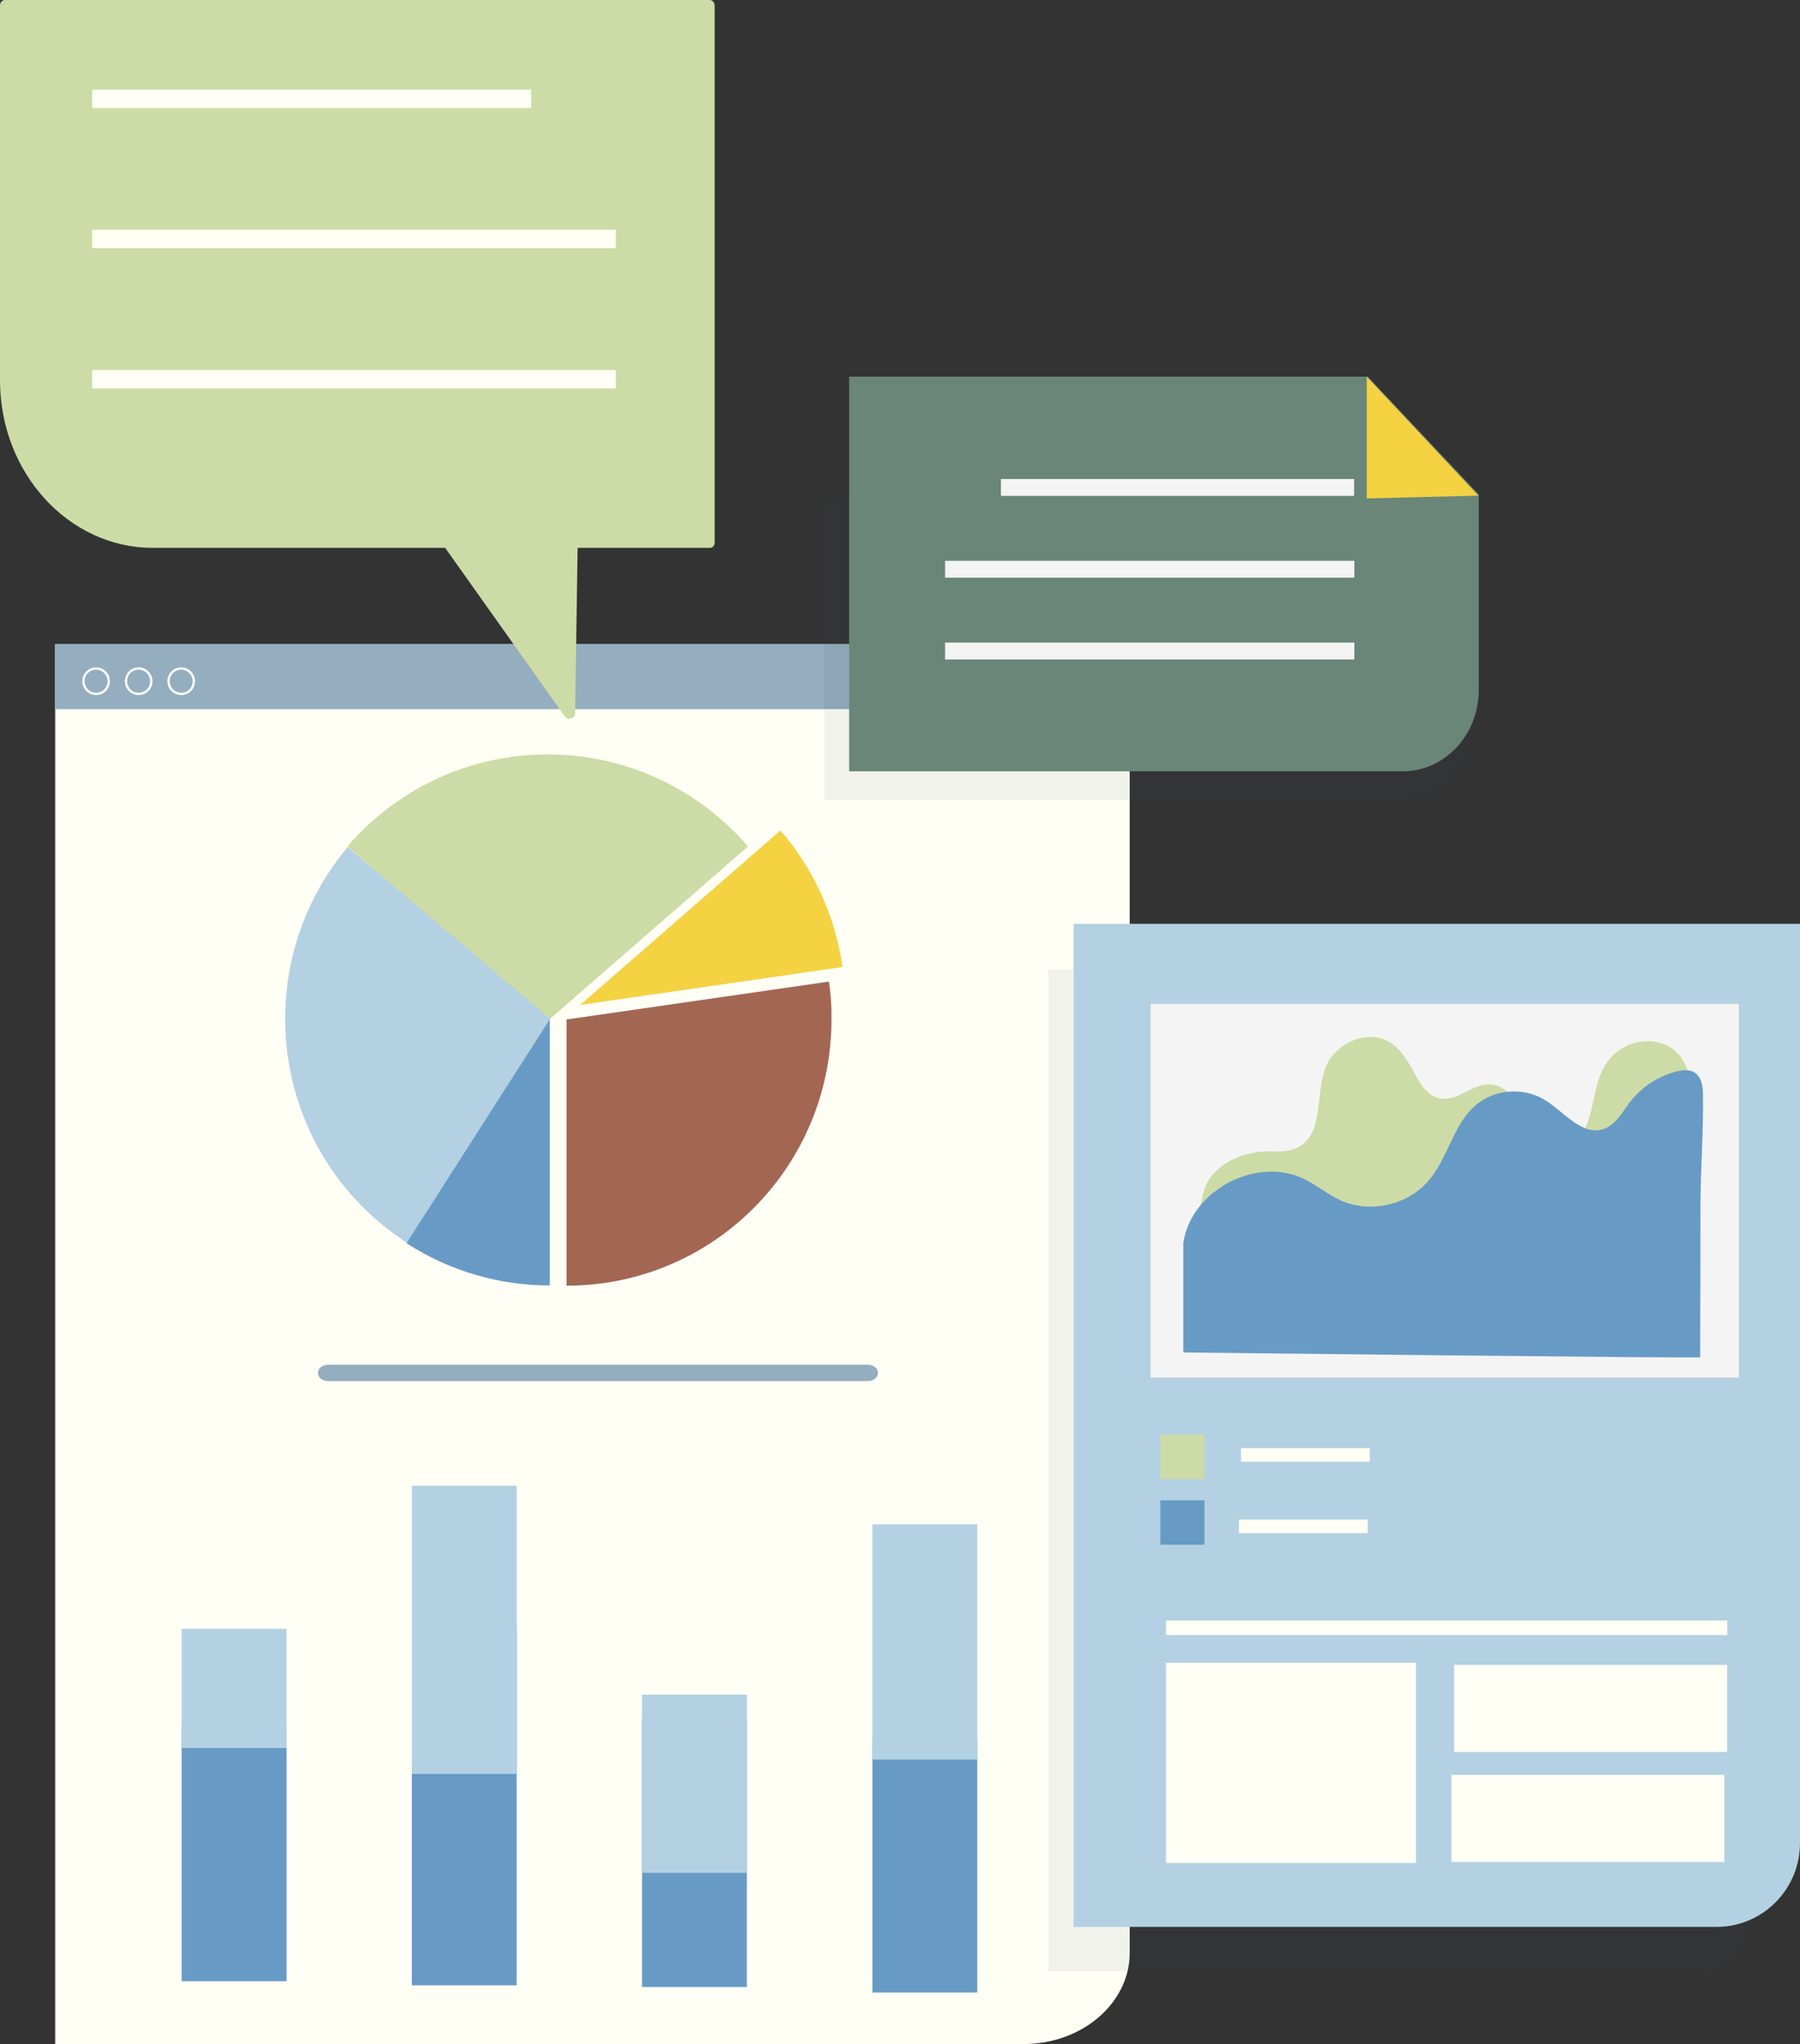 <svg width="281" height="319" viewBox="0 0 281 319" fill="none" xmlns="http://www.w3.org/2000/svg">
<rect x="0" y="0" width="281" height="319" fill="#333333" stroke="none"/>
<g clip-path="url(#clip0_2718_880)">
<path d="M159.777 319H8.615V100.54H176.361V304.756C176.361 312.617 168.93 319 159.777 319Z" fill="#FFFFF5"/>
<path d="M176.039 100.54H8.58V110.673H176.039V100.54Z" fill="#94AEBF"/>
<path d="M135.367 215.54C137.629 215.54 137.629 212.979 135.367 212.979C107.368 212.979 79.332 212.979 51.333 212.979C49.071 212.979 49.071 215.54 51.333 215.54H135.367Z" fill="#94AEBF"/>
<path d="M85.506 117.741C73.014 117.741 61.815 123.294 54.24 132.093L85.506 159.32L116.772 132.093C109.162 123.294 97.998 117.741 85.506 117.741Z" fill="#CDDBA6"/>
<path d="M129.409 153.189L88.451 159.104V200.646C111.317 200.646 129.804 182.075 129.804 159.104C129.84 157.084 129.697 155.137 129.409 153.189Z" fill="#A36652"/>
<path d="M54.277 132.202C39.523 149.764 41.749 175.98 59.23 190.766C60.774 192.064 62.353 193.218 64.005 194.263L85.902 158.995L54.277 132.202Z" fill="#B3D1E2"/>
<path d="M85.831 200.61C78.077 200.61 70.287 198.447 63.467 194.011L85.831 159.067V200.61Z" fill="#679BC6"/>
<path d="M131.527 150.918C130.378 142.84 126.932 135.483 121.834 129.605L90.568 156.832L131.527 150.918Z" fill="#F4D242"/>
<path d="M44.728 269.56H28.359V309.191H44.728V269.56Z" fill="#679BC6"/>
<path d="M44.728 254.198H28.359V272.805H44.728V254.198Z" fill="#B3D1E2"/>
<path d="M152.562 271.327H136.193V310.958H152.562V271.327Z" fill="#679BC6"/>
<path d="M152.562 237.898H136.193V274.608H152.562V237.898Z" fill="#B3D1E2"/>
<path d="M116.594 268.226H100.225V310.093H116.594V268.226Z" fill="#679BC6"/>
<path d="M116.594 264.475H100.225V292.279H116.594V264.475Z" fill="#B3D1E2"/>
<path d="M80.662 253.621H64.293V309.84H80.662V253.621Z" fill="#679BC6"/>
<path d="M80.662 231.875H64.293V276.844H80.662V231.875Z" fill="#B3D1E2"/>
<path d="M15.005 108.473C13.821 108.473 12.852 107.499 12.852 106.309C12.852 105.119 13.821 104.146 15.005 104.146C16.19 104.146 17.159 105.119 17.159 106.309C17.159 107.536 16.19 108.473 15.005 108.473ZM15.005 104.506C14 104.506 13.21 105.3 13.21 106.309C13.21 107.319 14 108.113 15.005 108.113C16.011 108.113 16.8 107.319 16.8 106.309C16.8 105.336 15.975 104.506 15.005 104.506Z" fill="white"/>
<path d="M21.646 108.473C20.461 108.473 19.492 107.499 19.492 106.309C19.492 105.119 20.461 104.146 21.646 104.146C22.831 104.146 23.8 105.119 23.8 106.309C23.8 107.536 22.831 108.473 21.646 108.473ZM21.646 104.506C20.641 104.506 19.851 105.3 19.851 106.309C19.851 107.319 20.641 108.113 21.646 108.113C22.651 108.113 23.441 107.319 23.441 106.309C23.441 105.336 22.615 104.506 21.646 104.506Z" fill="white"/>
<path d="M28.287 108.473C27.102 108.473 26.133 107.499 26.133 106.309C26.133 105.119 27.102 104.146 28.287 104.146C29.471 104.146 30.44 105.119 30.44 106.309C30.44 107.536 29.471 108.473 28.287 108.473ZM28.287 104.506C27.282 104.506 26.492 105.3 26.492 106.309C26.492 107.319 27.282 108.113 28.287 108.113C29.292 108.113 30.081 107.319 30.081 106.309C30.081 105.336 29.256 104.506 28.287 104.506Z" fill="white"/>
<path opacity="0.07" d="M264.417 307.641H163.654V151.314H273.786V298.229C273.786 303.421 269.586 307.641 264.417 307.641Z" fill="#2E4661"/>
<path d="M267.969 300.717H167.602V144.174H280.999V287.626C280.999 294.875 275.148 300.717 267.969 300.717Z" fill="#B3D1E2"/>
<path d="M271.451 156.687H179.627V214.999H271.451V156.687Z" fill="#F4F4F4"/>
<path d="M237.781 176.918C238.175 177.675 238.822 178.36 240.078 178.829C242.411 179.694 245.534 179.081 246.862 177.134C249.088 173.852 248.478 169.201 250.883 165.775C251.852 164.404 253.36 163.286 255.119 162.782C256.878 162.277 258.888 162.421 260.467 163.286C263.016 164.693 263.913 167.614 263.913 170.246C263.949 175.331 263.267 180.596 262.334 185.609C261.903 188.025 261.221 190.513 259.462 192.46C257.093 195.057 253.18 196.138 249.447 196.715C240.006 198.194 230.278 197.292 220.73 196.391C213.048 195.67 205.366 194.948 197.684 194.227C195.53 194.011 189.14 194.335 187.848 192.857C186.592 191.378 187.561 186.402 188.315 184.851C189.966 181.425 194.489 179.478 198.689 179.694C208.238 180.199 204.468 170.174 207.52 165.414C209.135 162.89 212.725 161.087 215.812 162.132C218.755 163.142 219.976 166.099 221.412 168.551C222.165 169.814 223.242 171.148 224.822 171.436C227.55 171.905 229.847 169.128 232.611 169.237C234.263 169.309 235.663 170.427 236.381 171.725C237.35 173.42 237.027 175.367 237.781 176.918Z" fill="#CDDBA6"/>
<path d="M265.421 211.825C265.421 211.825 265.421 207.642 265.421 207.39C265.456 201.115 265.456 194.876 265.456 188.601C265.456 182.615 265.959 176.629 265.851 170.679C265.815 167.902 264.631 166.46 261.723 167.217C258.887 167.938 256.267 169.633 254.472 171.977C253.252 173.564 252.246 175.547 250.344 176.196C246.97 177.35 244.206 173.528 241.154 171.653C237.888 169.633 233.329 169.958 230.421 172.446C226.867 175.439 226.078 180.668 223.062 184.202C219.76 188.133 213.765 189.431 209.134 187.267C207.232 186.366 205.581 184.995 203.714 184.058C196.283 180.307 185.945 185.717 184.725 193.975V211.068C184.761 211.068 265.564 212.005 265.421 211.825Z" fill="#679BC6"/>
<path d="M188.027 223.906H181.135V230.83H188.027V223.906Z" fill="#CDDBA6"/>
<path d="M188.027 234.147H181.135V241.071H188.027V234.147Z" fill="#679BC6"/>
<path d="M213.837 225.997H193.734V228.125H213.837V225.997Z" fill="#FFFFF5"/>
<path d="M213.514 237.14H193.412V239.268H213.514V237.14Z" fill="#FFFFF5"/>
<path d="M269.655 252.899H182.031V255.171H269.655V252.899Z" fill="#FFFFF5"/>
<path d="M221.051 259.499H182.031V290.728H221.051V259.499Z" fill="#FFFFF5"/>
<path d="M269.621 259.823H227.012V273.418H269.621V259.823Z" fill="#FFFFF5"/>
<path d="M269.19 276.988H226.58V290.583H269.19V276.988Z" fill="#FFFFF5"/>
<path d="M110.777 0H0.754C0.359 0 0 0.361 0 0.829V59.357C0 73.782 10.697 85.502 23.871 85.502H69.496L88.162 111.791C88.665 112.476 89.778 112.151 89.778 111.286L90.173 85.502H110.813C111.244 85.502 111.567 85.141 111.567 84.672V0.829C111.531 0.361 111.208 0 110.777 0Z" fill="#CDDBA6"/>
<path d="M82.921 13.992H14.395V16.877H82.921V13.992Z" fill="#FFFFF5"/>
<path d="M96.132 35.845H14.395V38.73H96.132V35.845Z" fill="#FFFFF5"/>
<path d="M96.132 57.735H14.395V60.62H96.132V57.735Z" fill="#FFFFF5"/>
<path opacity="0.07" d="M217.535 124.881H128.727V77.749H229.955V112.404C229.955 119.291 224.391 124.881 217.535 124.881Z" fill="#2E4661"/>
<path d="M219.006 120.373H132.566V58.78H213.514L230.852 77.172V107.644C230.852 114.676 225.539 120.373 219.006 120.373Z" fill="#6A8678"/>
<path d="M230.779 77.352L213.369 77.785V58.78L230.779 77.352Z" fill="#F4D242"/>
<path d="M211.395 74.756H156.258V77.388H211.395V74.756Z" fill="#F4F4F4"/>
<path d="M211.431 87.522H147.535V90.154H211.431V87.522Z" fill="#F4F4F4"/>
<path d="M211.431 100.287H147.535V102.92H211.431V100.287Z" fill="#F4F4F4"/>
</g>
<defs>
<clipPath id="clip0_2718_880">
<rect width="281" height="319" fill="white"/>
</clipPath>
</defs>
</svg>
